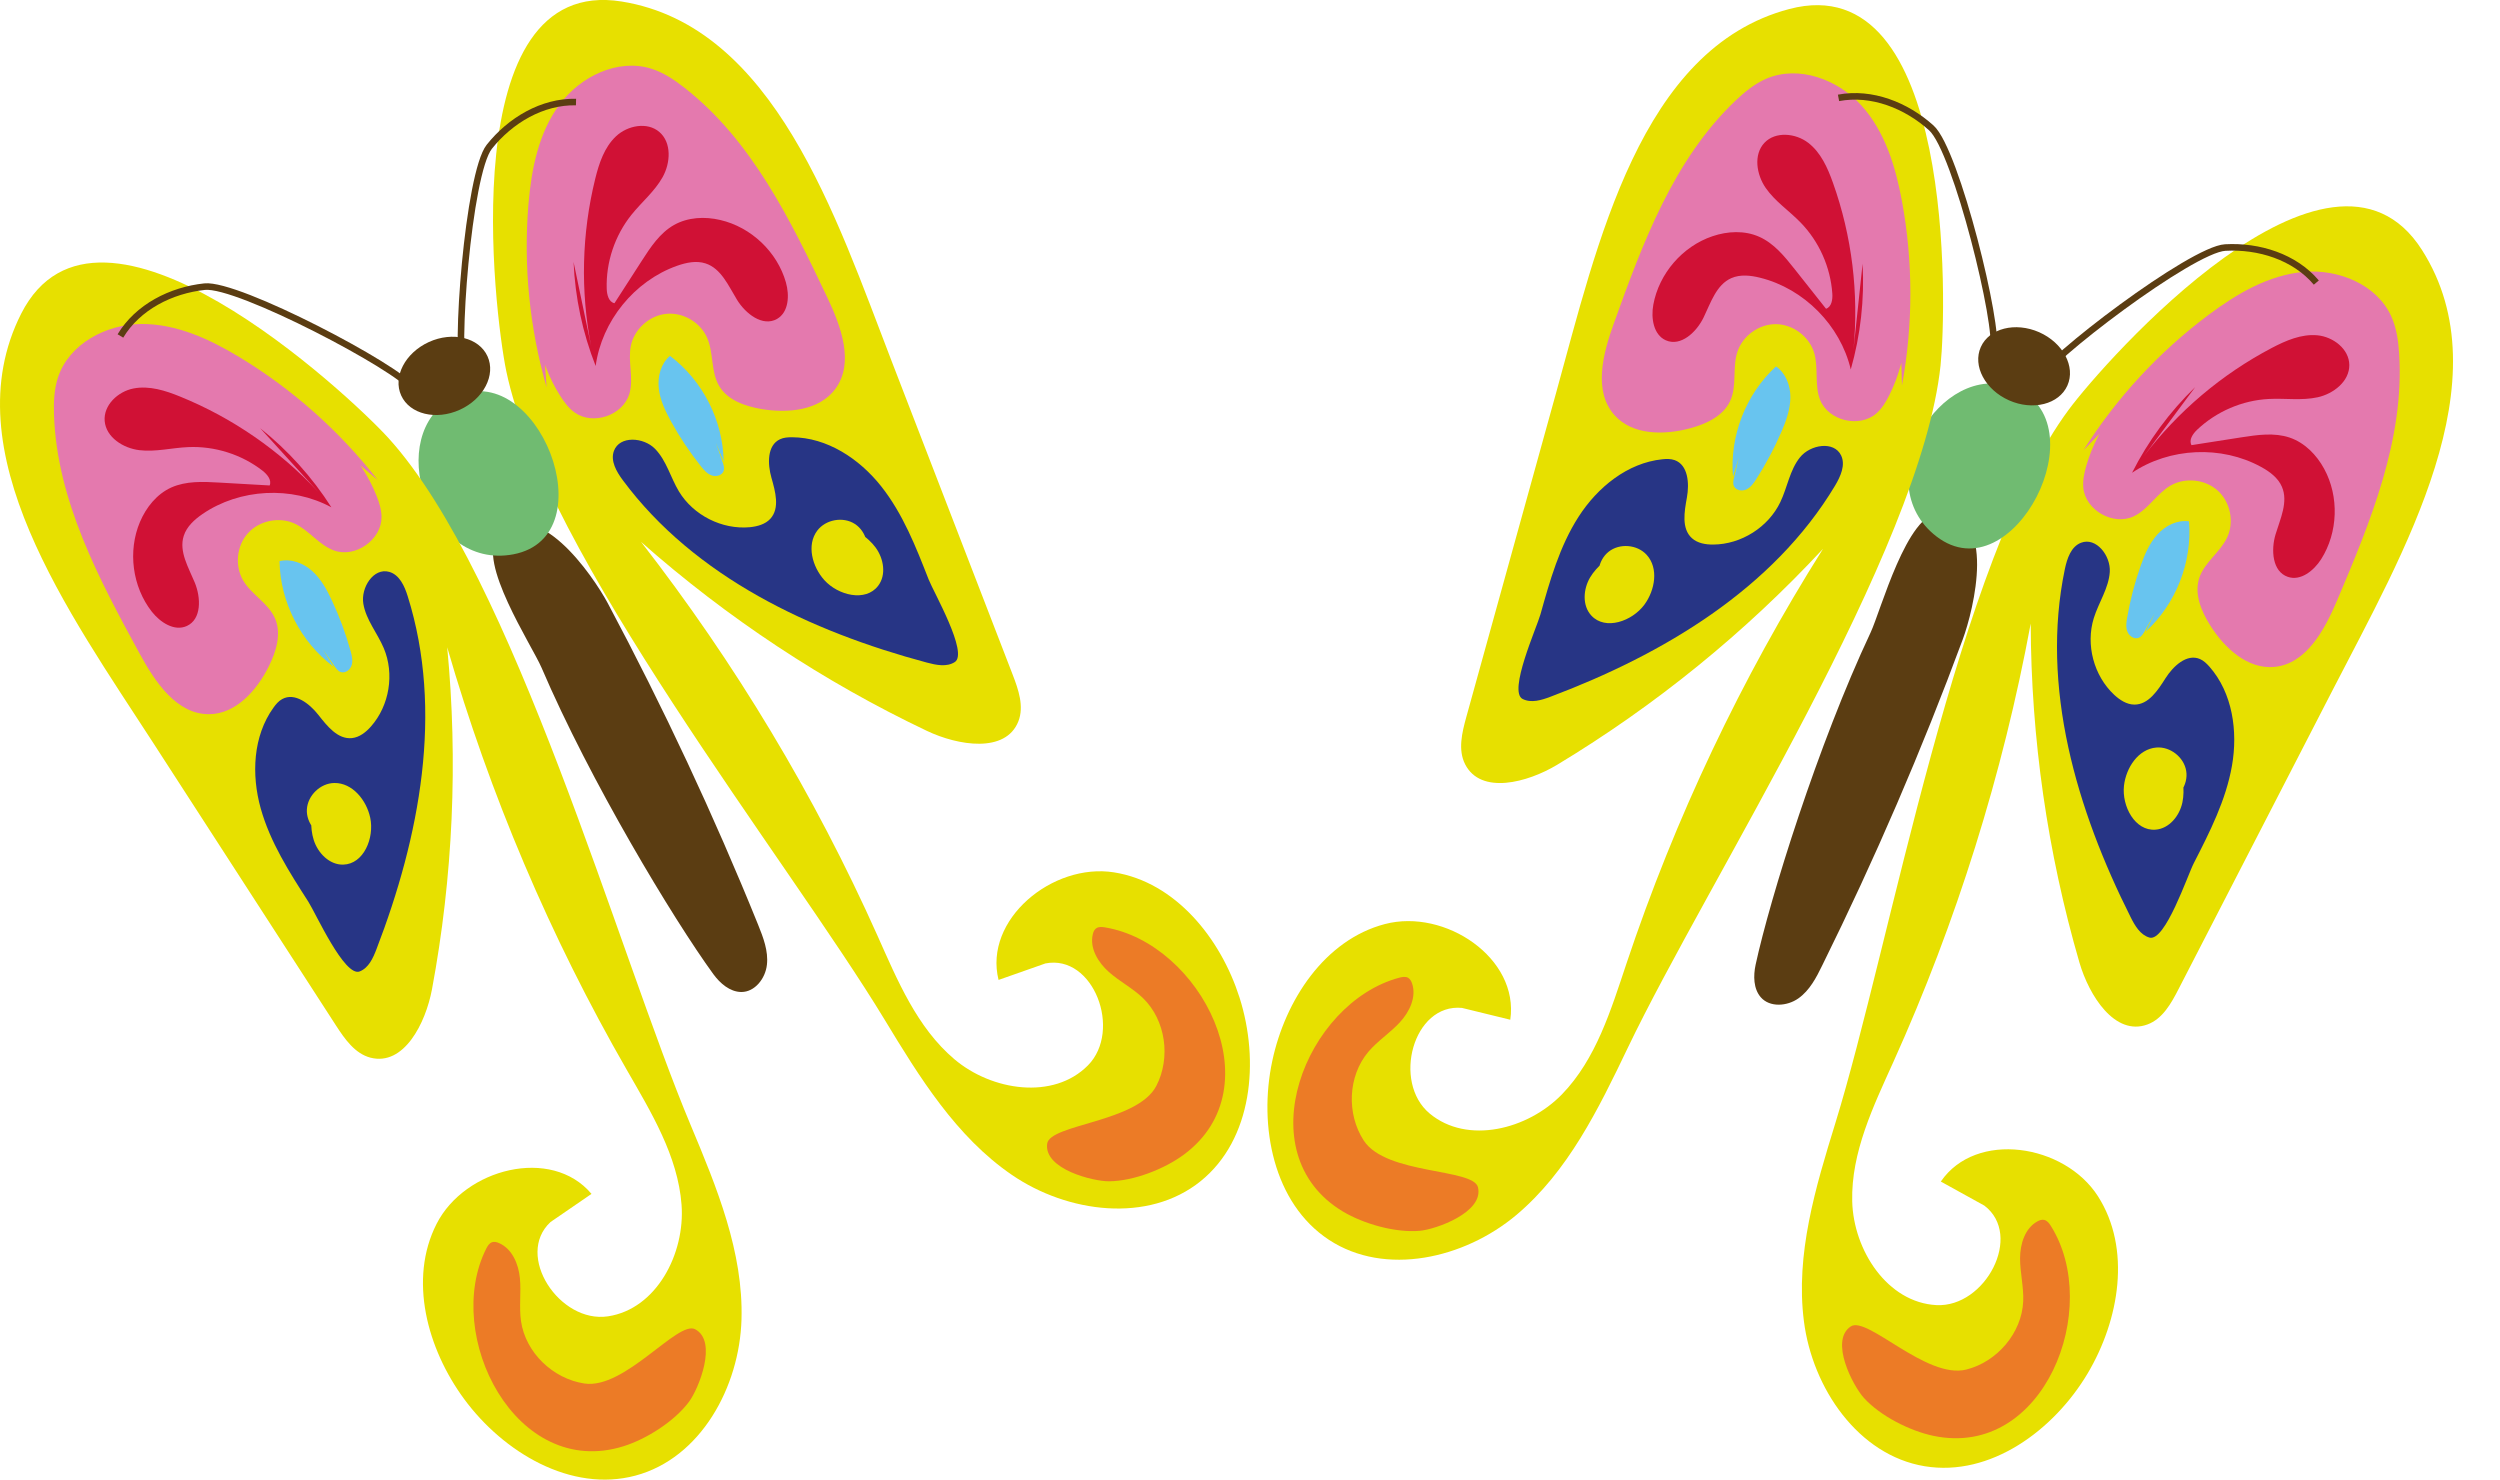 <?xml version="1.0" encoding="utf-8"?>
<!-- Generator: Adobe Illustrator 22.0.1, SVG Export Plug-In . SVG Version: 6.00 Build 0)  -->
<svg version="1.1" id="Ebene_1" xmlns="http://www.w3.org/2000/svg" xmlns:xlink="http://www.w3.org/1999/xlink" x="0px" y="0px"
	 width="294px" height="174px" viewBox="0 0 294 174" style="enable-background:new 0 0 294 174;" xml:space="preserve">
<style type="text/css">
	.st0{fill:#E7E000;}
	.st1{fill:#E479AE;}
	.st2{fill:#D01135;}
	.st3{fill:#273585;}
	.st4{fill:#68C4EF;}
	.st5{fill:#EC7B26;}
	.st6{fill:#5B3D12;}
	.st7{fill:#70BB71;}
	.st8{fill:none;stroke:#5B3D12;stroke-width:0.772;stroke-miterlimit:10;}
</style>
<g>
	<g>
		<g>
			<path class="st0" d="M73.12,0.18c17.93,2.9,25.18,25.29,31.71,42.22c4.75,12.31,9.51,24.63,14.26,36.94
				c0.68,1.76,1.36,3.73,0.67,5.49c-1.49,3.78-7.08,2.87-10.76,1.12c-12.17-5.79-23.52-13.3-33.61-22.22
				c11.07,14.24,20.43,29.82,27.79,46.28c2.35,5.26,4.65,10.82,9.05,14.55c4.4,3.73,11.66,4.83,15.71,0.73
				c4.05-4.1,0.66-13.1-5-11.99c-1.84,0.65-3.68,1.29-5.51,1.94c-1.77-7.1,6.35-13.8,13.58-12.65s12.54,7.76,14.76,14.73
				c2.37,7.45,1.52,16.66-4.57,21.58c-6.17,4.99-15.65,3.75-22.2-0.73s-10.86-11.47-14.97-18.26c-11.42-18.85-40.03-54.75-44.5-76.3
				C58.14,36.86,53.24-3.03,73.12,0.18z"/>
			<path class="st1" d="M64.28,45.55c-2.01-6.99-2.74-14.34-2.13-21.58c0.35-4.11,1.19-8.35,3.64-11.66
				c2.45-3.32,6.87-5.47,10.81-4.23c1.43,0.45,2.69,1.3,3.87,2.22C88.41,16.49,92.99,25.92,97.3,35c1.62,3.41,3.18,7.67,0.95,10.72
				c-1.87,2.55-5.55,2.91-8.67,2.39c-1.94-0.33-4.03-1.04-5.02-2.74c-0.98-1.68-0.62-3.85-1.4-5.64c-0.79-1.83-2.84-3.03-4.82-2.82
				c-1.98,0.2-3.75,1.79-4.15,3.75c-0.38,1.85,0.36,3.83-0.17,5.64c-0.75,2.55-4.28,3.76-6.44,2.21c-0.71-0.51-1.24-1.23-1.71-1.97
				c-2.65-4.19-3.57-9.43-2.52-14.27"/>
			<path class="st2" d="M69.53,40.76c-1.29-6.51-1.12-13.3,0.47-19.74c0.45-1.82,1.07-3.7,2.44-4.99s3.7-1.73,5.11-0.5
				c1.45,1.26,1.31,3.63,0.37,5.31c-0.94,1.68-2.47,2.93-3.67,4.43c-1.95,2.44-3,5.58-2.9,8.69c0.02,0.69,0.23,1.55,0.91,1.7
				c1.07-1.67,2.14-3.33,3.22-5c1.03-1.6,2.12-3.26,3.78-4.2c1.63-0.92,3.62-1.02,5.44-0.59c3.63,0.84,6.7,3.75,7.72,7.33
				c0.44,1.54,0.34,3.52-1.05,4.31c-1.68,0.95-3.69-0.61-4.7-2.26s-1.86-3.67-3.69-4.27c-1.09-0.36-2.29-0.1-3.37,0.28
				c-5.01,1.78-8.85,6.51-9.56,11.78c-1.54-3.9-2.42-8.06-2.6-12.24"/>
			<path class="st3" d="M109.21,68.15c-1.5-3.84-3.03-7.74-5.59-10.97c-2.56-3.23-6.35-5.74-10.48-5.76c-0.49,0-0.98,0.03-1.42,0.24
				c-1.52,0.72-1.46,2.9-1,4.52c0.46,1.62,1.01,3.57-0.12,4.82c-0.6,0.66-1.53,0.91-2.42,1c-3.27,0.3-6.64-1.4-8.34-4.21
				c-0.99-1.65-1.46-3.63-2.81-5.01s-4.16-1.56-4.83,0.24c-0.44,1.18,0.3,2.45,1.05,3.46C81.69,67.85,95.32,74.26,109,77.92
				c1.09,0.29,2.33,0.55,3.28-0.06C113.92,76.82,109.8,69.65,109.21,68.15z"/>
			<path class="st4" d="M85.1,54.28c-0.06-4.81-2.46-9.53-6.31-12.43c-1.07,0.9-1.47,2.4-1.32,3.79c0.14,1.38,0.76,2.67,1.43,3.9
				c1.02,1.86,2.21,3.64,3.53,5.3c0.35,0.44,0.73,0.88,1.26,1.07c0.53,0.19,1.23,0,1.41-0.53c0.11-0.34,0-0.7-0.12-1.04
				c-0.26-0.76-0.53-1.51-0.79-2.27"/>
			<path class="st0" d="M101.63,65.94c0.79-1.44,0.27-3.45-1.11-4.33c-1.38-0.89-3.42-0.52-4.41,0.79c-1.28,1.7-0.59,4.24,0.83,5.82
				c1.62,1.8,4.86,2.6,6.33,0.67c0.98-1.28,0.66-3.19-0.29-4.49c-0.96-1.3-2.41-2.11-3.82-2.89"/>
		</g>
		<path class="st5" d="M129.95,109.06c-0.36-0.06-0.76-0.1-1.05,0.12c-0.22,0.16-0.33,0.43-0.39,0.7c-0.38,1.64,0.63,3.31,1.9,4.43
			c1.26,1.12,2.8,1.9,4.01,3.07c2.68,2.6,3.28,7.02,1.56,10.33c-2.23,4.28-12.5,4.48-12.83,6.78c-0.42,3,5.41,4.45,7.3,4.43
			c2.88-0.03,6.5-1.45,8.79-3.15C149.91,127.85,141.19,110.92,129.95,109.06z"/>
	</g>
	<path class="st6" d="M83.89,114.56c0.79,1.08,1.94,2.08,3.27,2.1c1.61,0.02,2.86-1.6,3.03-3.21c0.18-1.61-0.43-3.2-1.04-4.71
		c-5.22-12.9-11.13-25.52-17.67-37.79c-1.74-3.25-8.41-12.98-12.92-7.89c-2.56,2.88,4,12.85,5.12,15.45
		C69.39,91.84,79.19,108.1,83.89,114.56z"/>
	<path class="st7" d="M53.32,46.78c9.83-5.07,18.21,16.3,7.04,18.41C50.15,67.12,45.11,51.01,53.32,46.78z"/>
	<g>
		<g>
			<path class="st0" d="M2.49,36.89c-8.2,16.19,5.66,35.22,15.52,50.46c7.17,11.09,14.34,22.17,21.51,33.26
				c1.03,1.59,2.22,3.29,4.04,3.77c3.94,1.02,6.49-4.04,7.24-8.03c2.47-13.24,3.08-26.82,1.79-40.23
				c5.01,17.32,12.11,34.04,21.11,49.68c2.87,5,6.02,10.13,6.45,15.88c0.43,5.75-2.95,12.26-8.65,13.12s-10.99-7.17-6.76-11.09
				c1.61-1.1,3.21-2.21,4.82-3.31c-4.71-5.61-14.91-2.99-18.22,3.53c-3.32,6.52-1.1,14.69,3.24,20.59
				c4.63,6.3,12.59,11.03,20.15,9.01c7.67-2.05,12.24-10.43,12.47-18.36s-2.9-15.52-5.97-22.84c-8.54-20.31-20.77-64.55-35.57-80.84
				C40.99,46.37,11.59,18.94,2.49,36.89z"/>
			<path class="st1" d="M44.41,56.44c-4.47-5.74-9.99-10.65-16.22-14.42c-3.53-2.14-7.45-3.95-11.58-3.92
				c-4.13,0.03-8.47,2.33-9.78,6.25c-0.47,1.42-0.53,2.94-0.48,4.44c0.34,10.05,5.28,19.3,10.1,28.13c1.81,3.32,4.34,7.08,8.12,7.07
				c3.16-0.01,5.62-2.78,7.03-5.6c0.88-1.76,1.53-3.86,0.74-5.67c-0.78-1.79-2.75-2.77-3.74-4.45c-1.01-1.72-0.78-4.08,0.55-5.56
				c1.33-1.48,3.66-1.97,5.47-1.15c1.72,0.78,2.89,2.54,4.67,3.18c2.5,0.9,5.56-1.25,5.58-3.9c0-0.88-0.27-1.73-0.59-2.54
				c-1.83-4.6-5.53-8.44-10.07-10.44"/>
			<path class="st2" d="M37.44,57.87c-4.51-4.87-10.1-8.73-16.25-11.23c-1.74-0.71-3.62-1.31-5.47-0.96
				c-1.85,0.35-3.57,1.97-3.41,3.84c0.17,1.91,2.17,3.19,4.08,3.42s3.82-0.28,5.74-0.36c3.12-0.14,6.28,0.86,8.74,2.77
				c0.55,0.43,1.11,1.1,0.84,1.74c-1.98-0.11-3.96-0.23-5.94-0.34c-1.9-0.11-3.89-0.2-5.63,0.58c-1.7,0.77-2.95,2.33-3.68,4.05
				c-1.45,3.42-0.9,7.62,1.39,10.55c0.99,1.26,2.65,2.35,4.11,1.69c1.76-0.79,1.68-3.34,0.94-5.12c-0.74-1.78-1.88-3.66-1.29-5.49
				c0.35-1.09,1.26-1.91,2.2-2.56c4.39-3,10.48-3.32,15.16-0.79c-2.25-3.54-5.1-6.7-8.38-9.31"/>
			<path class="st3" d="M36.26,106.04c-2.23-3.47-4.49-7-5.6-10.97c-1.11-3.97-0.91-8.51,1.5-11.85c0.28-0.39,0.6-0.78,1.03-1.01
				c1.48-0.81,3.2,0.53,4.24,1.85c1.04,1.32,2.29,2.92,3.97,2.74c0.89-0.1,1.64-0.7,2.23-1.37c2.17-2.46,2.78-6.19,1.5-9.21
				c-0.75-1.77-2.08-3.32-2.4-5.21s1.19-4.28,3.04-3.76c1.21,0.34,1.81,1.68,2.18,2.88c4.24,13.51,1.41,28.29-3.68,41.5
				c-0.4,1.05-0.92,2.2-1.97,2.61C40.52,114.94,37.13,107.4,36.26,106.04z"/>
			<path class="st4" d="M39.22,78.4c-3.86-2.88-6.27-7.6-6.35-12.41c1.35-0.33,2.81,0.23,3.84,1.16c1.04,0.93,1.72,2.18,2.31,3.44
				c0.9,1.92,1.64,3.92,2.21,5.97c0.15,0.54,0.28,1.11,0.13,1.65c-0.16,0.54-0.72,0.99-1.26,0.83c-0.34-0.1-0.57-0.41-0.77-0.71
				c-0.46-0.66-0.91-1.31-1.37-1.97"/>
			<path class="st0" d="M38.94,98.61c-1.63-0.21-2.95-1.81-2.85-3.44s1.59-3.07,3.23-3.09c2.12-0.03,3.78,2.01,4.22,4.09
				c0.5,2.37-0.76,5.45-3.18,5.51c-1.61,0.04-2.97-1.35-3.46-2.88s-0.29-3.19-0.09-4.79"/>
		</g>
		<path class="st5" d="M57.17,146.86c0.16-0.32,0.37-0.67,0.71-0.78c0.26-0.08,0.54-0.01,0.79,0.1c1.55,0.66,2.31,2.46,2.47,4.13
			c0.16,1.68-0.11,3.38,0.13,5.05c0.53,3.7,3.75,6.78,7.45,7.34c4.77,0.72,10.98-7.46,13.03-6.38c2.68,1.42,0.41,6.99-0.71,8.51
			c-1.71,2.31-5,4.4-7.72,5.25C60.64,174.04,52.07,157.04,57.17,146.86z"/>
	</g>
	<path class="st6" d="M47.18,46.51c1,2.2,4.09,2.95,6.89,1.68s4.26-4.09,3.26-6.29c-1-2.2-4.09-2.95-6.89-1.68
		C47.64,41.5,46.18,44.31,47.18,46.51z"/>
	<path class="st8" d="M48.44,45.65C46.98,43.34,28,33.29,24.06,33.71s-7.86,2.4-9.9,5.8"/>
	<path class="st8" d="M54.59,44.22c-1.17-2.46,0.49-23.86,2.95-26.96s6.24-5.35,10.2-5.26"/>
</g>
<g>
	<g>
		<g>
			<path class="st0" d="M284.82,29.39c9.75,15.31-2.18,35.6-10.49,51.74c-6.05,11.73-12.1,23.47-18.14,35.2
				c-0.86,1.68-1.88,3.5-3.66,4.15c-3.82,1.4-6.85-3.38-7.99-7.29c-3.76-12.93-5.69-26.39-5.73-39.86
				c-3.29,17.73-8.72,35.07-16.13,51.51c-2.37,5.25-5,10.67-4.86,16.43c0.14,5.76,4.14,11.91,9.9,12.21s10.24-8.21,5.64-11.7
				c-1.71-0.94-3.41-1.88-5.12-2.83c4.13-6.04,14.54-4.43,18.48,1.73c3.94,6.17,2.53,14.51-1.2,20.81
				c-3.99,6.72-11.45,12.21-19.17,10.94c-7.83-1.29-13.21-9.19-14.21-17.05c-1.01-7.87,1.36-15.73,3.7-23.31
				c6.5-21.05,14.34-66.28,27.47-83.93C247.43,42.58,274,12.41,284.82,29.39z"/>
			<path class="st1" d="M245.02,52.94c3.88-6.15,8.9-11.58,14.73-15.93c3.31-2.47,7.03-4.66,11.14-5.03
				c4.11-0.38,8.66,1.49,10.34,5.26c0.61,1.37,0.82,2.88,0.91,4.37c0.64,10.04-3.36,19.72-7.29,28.99
				c-1.48,3.48-3.62,7.47-7.38,7.83c-3.15,0.3-5.87-2.21-7.55-4.88c-1.05-1.67-1.9-3.69-1.29-5.57c0.6-1.85,2.47-3.03,3.29-4.79
				c0.84-1.81,0.38-4.13-1.1-5.48s-3.83-1.6-5.56-0.61c-1.64,0.95-2.62,2.81-4.33,3.62c-2.4,1.14-5.66-0.7-5.93-3.33
				c-0.09-0.87,0.1-1.74,0.34-2.59c1.37-4.76,4.68-8.94,9-11.37"/>
			<path class="st2" d="M252.09,53.68c4.01-5.29,9.2-9.68,15.07-12.76c1.66-0.87,3.48-1.66,5.35-1.49s3.75,1.61,3.77,3.49
				c0.02,1.92-1.85,3.39-3.72,3.8c-1.88,0.41-3.83,0.1-5.75,0.2c-3.12,0.16-6.16,1.47-8.43,3.62c-0.5,0.48-1,1.2-0.66,1.81
				c1.96-0.31,3.92-0.61,5.88-0.92c1.88-0.29,3.85-0.58,5.66,0.03c1.77,0.6,3.17,2.03,4.06,3.67c1.78,3.26,1.64,7.49-0.35,10.63
				c-0.86,1.35-2.41,2.6-3.92,2.08c-1.83-0.62-2-3.16-1.44-5.01c0.56-1.84,1.51-3.82,0.74-5.59c-0.45-1.05-1.44-1.78-2.45-2.33
				c-4.67-2.56-10.75-2.28-15.17,0.69c1.89-3.74,4.41-7.16,7.43-10.08"/>
			<path class="st3" d="M257.99,101.51c1.88-3.67,3.78-7.41,4.49-11.46c0.71-4.06,0.07-8.56-2.65-11.65
				c-0.32-0.36-0.68-0.71-1.12-0.9c-1.55-0.66-3.14,0.84-4.04,2.25c-0.9,1.42-2,3.13-3.68,3.11c-0.89-0.01-1.7-0.54-2.36-1.15
				c-2.4-2.24-3.37-5.89-2.4-9.02c0.57-1.83,1.75-3.51,1.88-5.42s-1.6-4.14-3.39-3.44c-1.17,0.46-1.63,1.85-1.89,3.08
				c-2.9,13.86,1.37,28.29,7.73,40.94c0.5,1.01,1.14,2.1,2.22,2.41C254.63,110.78,257.25,102.94,257.99,101.51z"/>
			<path class="st4" d="M252.33,74.28c3.56-3.24,5.49-8.17,5.1-12.97c-1.38-0.2-2.77,0.5-3.71,1.53c-0.94,1.03-1.5,2.34-1.96,3.65
				c-0.71,2-1.25,4.06-1.61,6.16c-0.1,0.55-0.17,1.14,0.04,1.65c0.21,0.52,0.82,0.92,1.33,0.7c0.33-0.14,0.52-0.47,0.7-0.78
				c0.39-0.7,0.78-1.4,1.17-2.1"/>
			<path class="st0" d="M254.6,94.38c1.6-0.37,2.76-2.09,2.5-3.71s-1.88-2.9-3.52-2.76c-2.12,0.18-3.56,2.38-3.8,4.49
				c-0.27,2.41,1.29,5.35,3.71,5.17c1.61-0.12,2.83-1.63,3.16-3.2c0.33-1.57-0.02-3.2-0.38-4.77"/>
		</g>
		<path class="st5" d="M241.18,144.17c-0.19-0.31-0.43-0.63-0.79-0.71c-0.27-0.06-0.54,0.04-0.78,0.17
			c-1.48,0.81-2.05,2.67-2.05,4.36c0,1.69,0.44,3.35,0.37,5.04c-0.16,3.73-3.07,7.12-6.69,8.03c-4.68,1.18-11.66-6.35-13.59-5.07
			c-2.53,1.68,0.27,7,1.54,8.4c1.93,2.13,5.41,3.89,8.2,4.47C240.39,171.57,247.26,153.81,241.18,144.17z"/>
	</g>
	<path class="st6" d="M206.46,113.45c-0.28,1.31-0.26,2.83,0.61,3.83c1.05,1.21,3.09,1.07,4.42,0.13s2.11-2.45,2.82-3.91
		c6.17-12.48,11.69-25.27,16.51-38.31c1.28-3.46,4.11-14.9-2.69-14.89c-3.86,0.01-6.95,11.53-8.15,14.09
		C213.8,87.53,208.15,105.65,206.46,113.45z"/>
	<path class="st7" d="M236.81,45.58c10.32,3.97-0.09,24.43-9.09,17.5C219.49,56.73,228.19,42.26,236.81,45.58z"/>
	<g>
		<g>
			<path class="st0" d="M210.42,1.06C192.86,5.7,187.85,28.7,183,46.19c-3.52,12.72-7.05,25.44-10.57,38.16
				c-0.5,1.82-0.99,3.84-0.13,5.53c1.85,3.62,7.33,2.16,10.82,0.06c11.54-6.96,22.1-15.53,31.27-25.4
				c-9.62,15.25-17.4,31.67-23.12,48.78c-1.83,5.47-3.57,11.23-7.58,15.37c-4.01,4.14-11.13,5.95-15.56,2.26
				c-4.43-3.69-1.95-12.97,3.8-12.42c1.89,0.46,3.79,0.93,5.68,1.39c1.06-7.24-7.67-13.11-14.75-11.25s-11.72,8.95-13.24,16.1
				c-1.63,7.65,0.12,16.73,6.66,21.03c6.63,4.36,15.94,2.2,22.02-2.9c6.08-5.1,9.68-12.48,13.11-19.64
				c9.51-19.87,34.47-58.41,36.8-80.29C228.93,36.1,229.89-4.08,210.42,1.06z"/>
			<path class="st1" d="M223.67,45.34c1.32-7.15,1.32-14.54,0-21.69c-0.75-4.06-2-8.19-4.77-11.25c-2.77-3.06-7.37-4.77-11.17-3.15
				c-1.38,0.59-2.55,1.56-3.64,2.59c-7.29,6.94-10.92,16.77-14.32,26.24c-1.28,3.56-2.42,7.94,0.11,10.76
				c2.11,2.35,5.81,2.35,8.86,1.53c1.9-0.51,3.91-1.43,4.73-3.22c0.82-1.77,0.24-3.9,0.84-5.75c0.61-1.9,2.53-3.29,4.52-3.28
				s3.9,1.42,4.5,3.32c0.56,1.81,0.02,3.85,0.72,5.6c0.99,2.46,4.63,3.32,6.62,1.57c0.66-0.58,1.12-1.35,1.51-2.13
				c2.22-4.43,2.63-9.74,1.11-14.45"/>
			<path class="st2" d="M217.97,41.1c0.64-6.6-0.18-13.34-2.41-19.59c-0.63-1.77-1.43-3.58-2.92-4.72c-1.49-1.14-3.85-1.36-5.14,0
				c-1.32,1.4-0.94,3.74,0.15,5.32c1.1,1.58,2.75,2.67,4.09,4.05c2.18,2.23,3.53,5.26,3.74,8.37c0.05,0.69-0.08,1.56-0.74,1.78
				c-1.23-1.55-2.46-3.11-3.69-4.66c-1.18-1.49-2.43-3.04-4.18-3.81c-1.71-0.76-3.71-0.66-5.48-0.06c-3.53,1.19-6.29,4.39-6.96,8.05
				c-0.29,1.57,0.01,3.54,1.47,4.19c1.76,0.78,3.62-0.97,4.45-2.7c0.84-1.73,1.49-3.83,3.25-4.61c1.05-0.46,2.26-0.33,3.38-0.05
				c5.17,1.28,9.45,5.61,10.67,10.79c1.15-4.03,1.62-8.25,1.39-12.44"/>
			<path class="st3" d="M181.16,72.24c1.11-3.97,2.25-8,4.48-11.47c2.23-3.47,5.76-6.34,9.86-6.76c0.48-0.05,0.98-0.06,1.44,0.1
				c1.59,0.57,1.74,2.74,1.44,4.4c-0.3,1.66-0.66,3.65,0.59,4.78c0.66,0.6,1.62,0.76,2.51,0.75c3.28-0.02,6.48-2.04,7.89-5
				c0.83-1.73,1.1-3.76,2.31-5.26s3.99-1.96,4.83-0.23c0.55,1.13-0.06,2.47-0.7,3.55c-7.28,12.15-20.22,19.85-33.48,24.84
				c-1.05,0.4-2.26,0.77-3.27,0.26C177.33,81.33,180.73,73.79,181.16,72.24z"/>
			<path class="st4" d="M203.8,56.07c-0.41-4.79,1.51-9.73,5.06-12.98c1.15,0.79,1.7,2.25,1.69,3.64s-0.49,2.74-1.04,4.02
				c-0.84,1.95-1.84,3.83-2.99,5.62c-0.3,0.47-0.64,0.95-1.15,1.19c-0.51,0.24-1.22,0.12-1.46-0.39c-0.15-0.32-0.07-0.7,0.02-1.04
				c0.19-0.78,0.38-1.56,0.56-2.33"/>
			<path class="st0" d="M188.5,69.3c-0.92-1.36-0.61-3.4,0.68-4.42c1.29-1.02,3.35-0.85,4.46,0.36c1.44,1.57,1,4.16-0.26,5.87
				c-1.44,1.95-4.58,3.06-6.23,1.29c-1.1-1.18-0.97-3.11-0.15-4.5c0.83-1.38,2.19-2.34,3.52-3.25"/>
		</g>
		<path class="st5" d="M164.54,114.98c0.35-0.09,0.75-0.17,1.06,0.01c0.23,0.14,0.37,0.4,0.46,0.66c0.54,1.6-0.3,3.35-1.45,4.59
			c-1.15,1.24-2.6,2.17-3.69,3.45c-2.41,2.85-2.58,7.31-0.54,10.44c2.64,4.04,12.88,3.24,13.43,5.49c0.72,2.95-4.95,4.95-6.83,5.12
			c-2.87,0.26-6.62-0.81-9.06-2.27C146.52,135.63,153.53,117.93,164.54,114.98z"/>
	</g>
	<path class="st6" d="M232.94,40.82c-0.98,2.21,0.51,5.01,3.32,6.26s5.89,0.46,6.87-1.75c0.98-2.21-0.51-5.01-3.32-6.26
		C236.99,37.83,233.92,38.61,232.94,40.82z"/>
	<path class="st8" d="M234.41,41.18c0.76-2.62-4.34-23.47-7.28-26.13s-7.02-4.28-10.92-3.54"/>
	<path class="st8" d="M239.57,44.83c1.06-2.51,18.17-15.5,22.12-15.72s8.15,1.09,10.71,4.12"/>
</g>
</svg>
